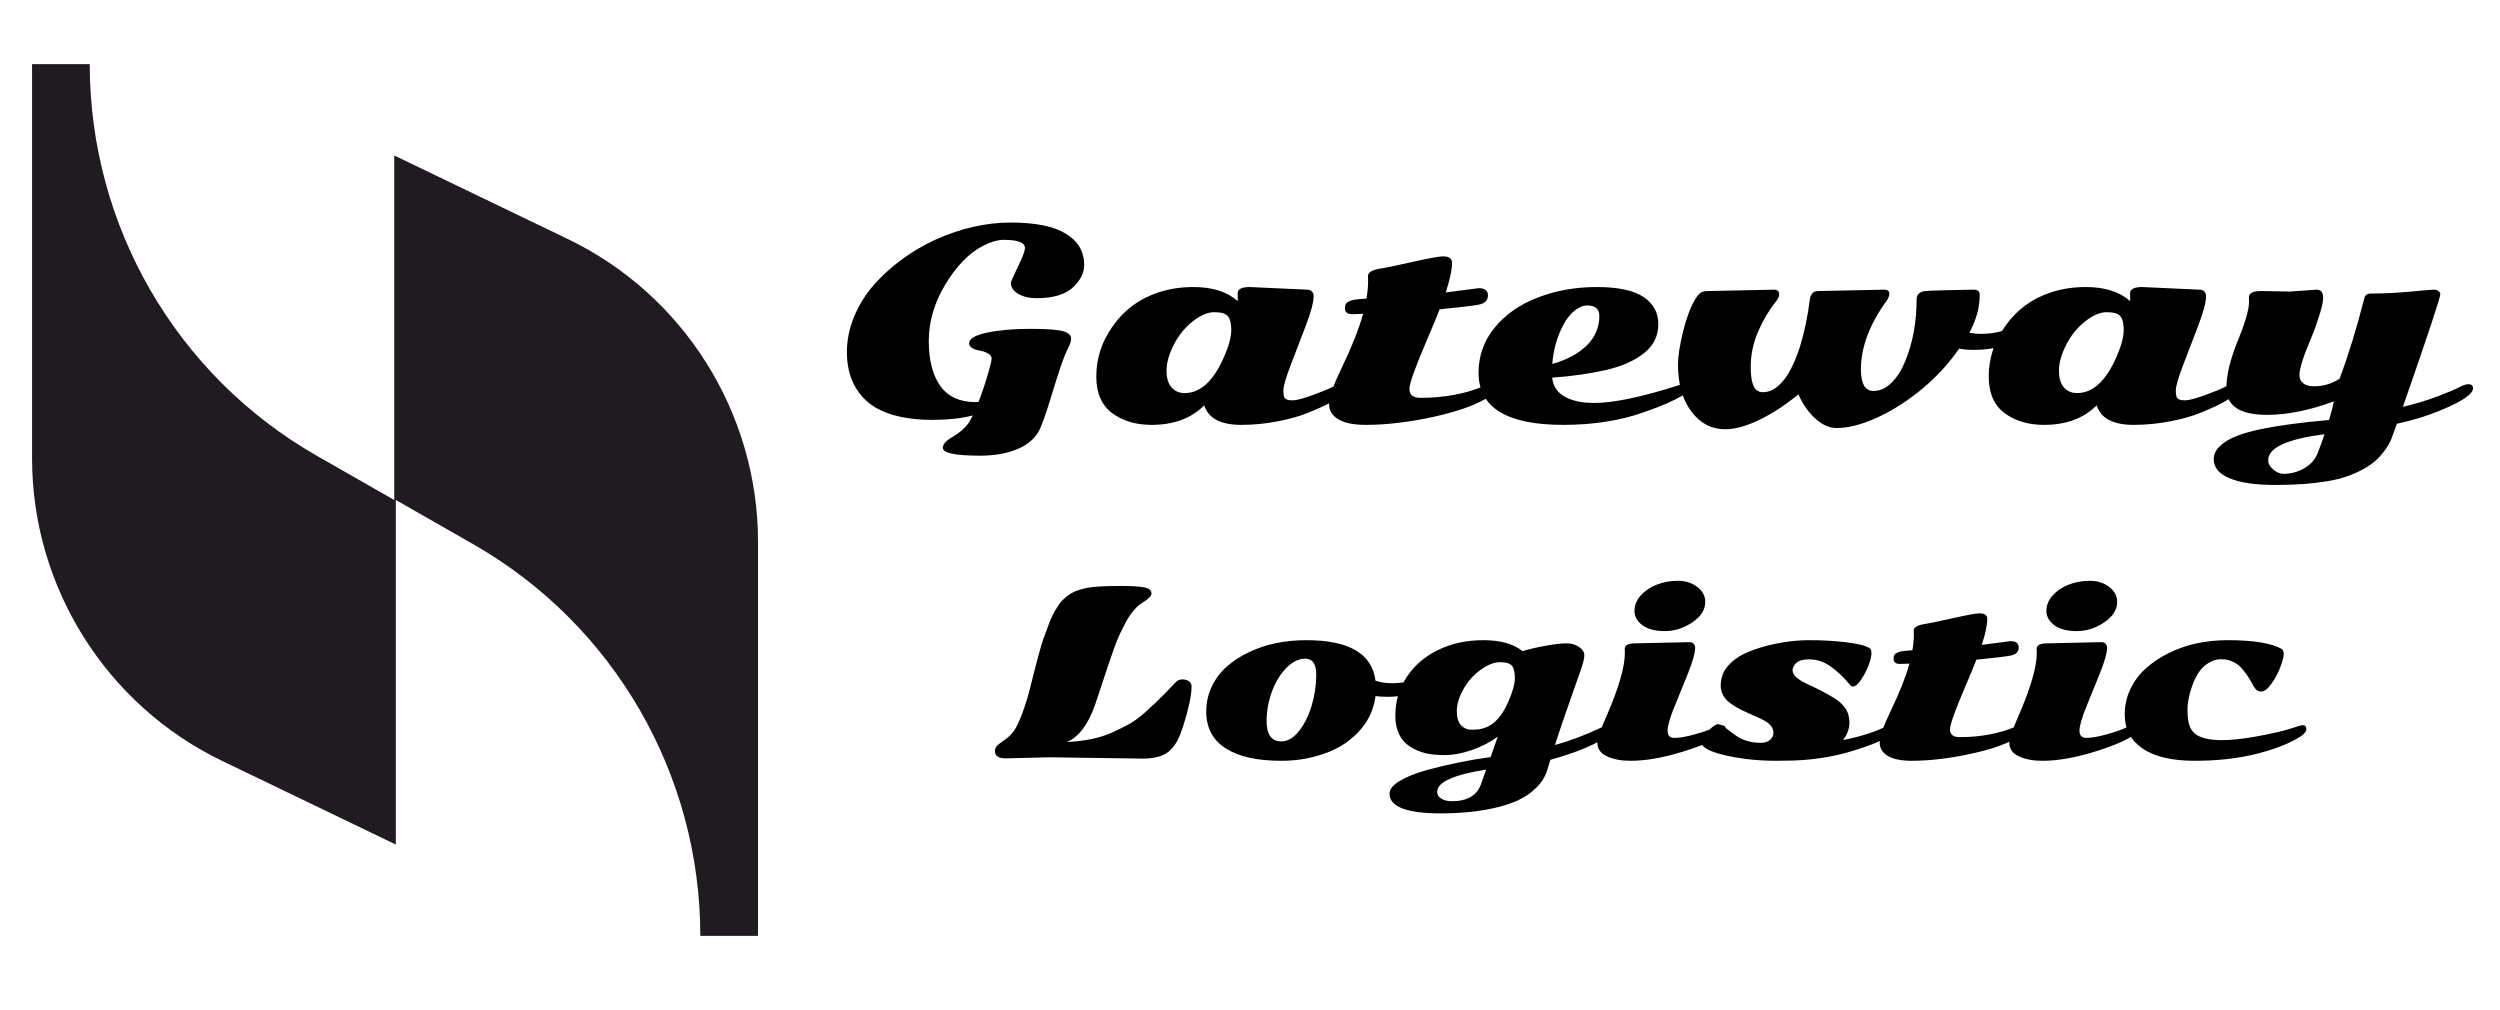 <svg width="156" height="63" viewBox="0 0 156 63" fill="none" xmlns="http://www.w3.org/2000/svg">
<path d="M24.6 9.7V31.2L19.7 28.4C11 23.4 5.6 14.1 5.6 4H2V28.6C2 36.6 6.6 44 13.9 47.5L24.7 52.7V31.2L29.6 34C38.3 39 43.7 48.3 43.7 58.4H47.3V33.8C47.3 25.8 42.7 18.4 35.4 14.9L24.6 9.7Z" fill="#201B21"/>
<path d="M63.956 15.473C63.956 15.135 63.516 14.966 62.636 14.966C62.261 14.966 61.839 15.085 61.37 15.325C60.907 15.559 60.474 15.887 60.073 16.309C59.672 16.731 59.313 17.208 58.995 17.739C58.302 18.885 57.956 20.062 57.956 21.27C57.956 22.473 58.196 23.411 58.675 24.083C59.159 24.755 59.891 25.091 60.87 25.091C60.953 25.091 61.016 25.088 61.058 25.083C61.266 24.552 61.453 23.999 61.62 23.427C61.792 22.854 61.878 22.505 61.878 22.38C61.878 22.249 61.805 22.143 61.659 22.059C61.513 21.976 61.352 21.919 61.175 21.887C60.706 21.804 60.472 21.651 60.472 21.427C60.472 21.135 60.847 20.911 61.597 20.755C62.347 20.598 63.24 20.52 64.276 20.52C65.318 20.52 66.005 20.57 66.339 20.669C66.672 20.762 66.839 20.919 66.839 21.137C66.839 21.288 66.748 21.544 66.565 21.903C66.383 22.262 66.084 23.132 65.667 24.512C65.25 25.893 64.948 26.726 64.761 27.012C64.454 27.486 63.985 27.841 63.355 28.075C62.73 28.314 61.995 28.434 61.151 28.434C59.605 28.434 58.831 28.27 58.831 27.942C58.831 27.723 59.026 27.502 59.417 27.278C59.865 27.018 60.201 26.729 60.425 26.411C60.519 26.27 60.61 26.109 60.698 25.927C59.985 26.109 59.157 26.2 58.214 26.2C57.271 26.2 56.446 26.098 55.737 25.895C55.034 25.687 54.474 25.39 54.058 25.005C53.25 24.26 52.847 23.249 52.847 21.973C52.847 21.223 52.995 20.489 53.292 19.77C53.589 19.052 53.99 18.401 54.495 17.817C55 17.234 55.589 16.695 56.261 16.2C56.933 15.705 57.641 15.289 58.386 14.95C59.964 14.242 61.524 13.887 63.065 13.887C64.607 13.887 65.755 14.119 66.511 14.583C67.271 15.046 67.651 15.695 67.651 16.528C67.651 17.012 67.435 17.466 67.003 17.887C66.513 18.367 65.745 18.606 64.698 18.606C64.344 18.606 64.042 18.557 63.792 18.458C63.318 18.27 63.081 18.002 63.081 17.653C63.081 17.575 63.227 17.239 63.519 16.645C63.81 16.052 63.956 15.661 63.956 15.473ZM73.925 24.528C74.904 24.528 75.722 23.778 76.378 22.278C76.68 21.591 76.831 21.033 76.831 20.606C76.831 20.179 76.758 19.885 76.612 19.723C76.472 19.562 76.19 19.481 75.769 19.481C75.352 19.481 74.899 19.677 74.409 20.067C73.925 20.453 73.534 20.939 73.237 21.528C72.94 22.117 72.792 22.648 72.792 23.122C72.792 23.591 72.896 23.942 73.105 24.177C73.313 24.411 73.586 24.528 73.925 24.528ZM77.987 17.911L81.565 18.075C81.701 18.075 81.802 18.117 81.87 18.2C81.938 18.278 81.972 18.367 81.972 18.466C81.972 18.846 81.813 19.453 81.495 20.286C81.183 21.114 80.868 21.937 80.55 22.755C80.237 23.567 80.081 24.106 80.081 24.372C80.081 24.632 80.12 24.799 80.198 24.872C80.282 24.945 80.438 24.981 80.667 24.981C80.896 24.981 81.313 24.872 81.917 24.653C82.526 24.429 82.938 24.26 83.151 24.145C83.37 24.031 83.537 23.973 83.651 23.973C83.855 23.973 83.956 24.064 83.956 24.247C83.956 24.632 83.175 25.137 81.612 25.762C81.086 25.976 80.451 26.153 79.706 26.294C78.966 26.439 78.214 26.512 77.448 26.512C76.172 26.512 75.404 26.106 75.144 25.294C74.331 26.106 73.237 26.512 71.862 26.512C70.92 26.512 70.123 26.286 69.472 25.833C68.763 25.338 68.409 24.559 68.409 23.497C68.409 22.377 68.74 21.346 69.401 20.403C70.125 19.356 71.094 18.635 72.308 18.239C72.98 18.02 73.701 17.911 74.472 17.911C75.654 17.911 76.573 18.203 77.23 18.786C77.235 18.755 77.237 18.705 77.237 18.637L77.23 18.302C77.23 18.041 77.482 17.911 77.987 17.911ZM90.214 18.247L92.269 17.981C92.654 17.981 92.847 18.132 92.847 18.434C92.847 18.736 92.664 18.927 92.3 19.005C91.935 19.078 91.112 19.177 89.831 19.302C89.654 19.765 89.388 20.408 89.034 21.231C88.31 22.919 87.948 23.932 87.948 24.27C87.948 24.64 88.177 24.825 88.636 24.825C90.115 24.825 91.443 24.578 92.62 24.083C92.792 24.01 92.927 23.973 93.026 23.973C93.219 23.973 93.315 24.059 93.315 24.231C93.315 24.403 93.19 24.572 92.94 24.739C92.175 25.244 91.021 25.666 89.48 26.005C87.938 26.343 86.516 26.512 85.214 26.512C84.474 26.512 83.909 26.398 83.519 26.169C83.128 25.934 82.933 25.614 82.933 25.208C82.933 24.796 83.204 24.028 83.745 22.903C84.355 21.643 84.792 20.536 85.058 19.583C84.735 19.598 84.511 19.606 84.386 19.606C84.079 19.606 83.925 19.481 83.925 19.231C83.925 19.049 83.974 18.927 84.073 18.864C84.172 18.802 84.274 18.757 84.378 18.731C84.487 18.705 84.579 18.689 84.651 18.684C84.73 18.674 84.836 18.663 84.972 18.653C85.107 18.643 85.206 18.635 85.269 18.63C85.336 18.234 85.37 17.861 85.37 17.512L85.362 17.216C85.362 16.981 85.659 16.822 86.253 16.739C86.451 16.713 87.073 16.583 88.12 16.348C89.167 16.114 89.808 15.997 90.042 15.997C90.417 15.997 90.605 16.127 90.605 16.387C90.605 16.835 90.474 17.455 90.214 18.247ZM105.058 23.973C105.24 23.973 105.331 24.059 105.331 24.231C105.331 24.398 105.206 24.554 104.956 24.7C104.711 24.841 104.407 24.994 104.042 25.161C103.677 25.322 103.175 25.515 102.534 25.739C101.06 26.255 99.396 26.512 97.542 26.512C94.021 26.512 92.261 25.429 92.261 23.262C92.261 22.205 92.594 21.268 93.261 20.45C93.933 19.627 94.831 18.999 95.956 18.567C97.081 18.13 98.308 17.911 99.636 17.911C100.964 17.911 101.935 18.117 102.55 18.528C103.17 18.939 103.479 19.505 103.479 20.223C103.479 20.963 103.183 21.567 102.589 22.036C102 22.505 101.216 22.854 100.237 23.083C99.253 23.312 98.125 23.473 96.855 23.567C96.938 24.374 97.516 24.877 98.589 25.075C98.865 25.122 99.157 25.145 99.464 25.145C100.683 25.145 102.44 24.778 104.737 24.044C104.878 23.997 104.985 23.973 105.058 23.973ZM96.862 22.708C97.769 22.458 98.485 22.075 99.011 21.559C99.537 21.044 99.8 20.421 99.8 19.692C99.8 19.499 99.737 19.346 99.612 19.231C99.487 19.117 99.297 19.059 99.042 19.059C98.792 19.059 98.529 19.169 98.253 19.387C97.982 19.606 97.753 19.893 97.565 20.247C97.17 20.981 96.935 21.802 96.862 22.708ZM106.581 18.161L110.714 18.075C110.917 18.075 111.019 18.177 111.019 18.38C111.019 18.499 110.956 18.637 110.831 18.794C110.383 19.356 110.006 19.994 109.698 20.708C109.396 21.421 109.245 22.148 109.245 22.887C109.245 23.663 109.368 24.151 109.612 24.348C109.716 24.432 109.849 24.473 110.011 24.473C110.349 24.473 110.667 24.341 110.964 24.075C111.266 23.809 111.521 23.473 111.729 23.067C111.943 22.661 112.136 22.192 112.308 21.661C112.594 20.744 112.802 19.752 112.933 18.684C112.943 18.559 112.987 18.442 113.065 18.333C113.149 18.218 113.279 18.161 113.456 18.161L117.589 18.075C117.792 18.075 117.894 18.161 117.894 18.333C117.894 18.468 117.831 18.622 117.706 18.794C116.649 20.262 116.12 21.682 116.12 23.052C116.12 23.947 116.383 24.395 116.909 24.395C117.31 24.395 117.683 24.226 118.026 23.887C118.37 23.549 118.654 23.106 118.878 22.559C119.357 21.398 119.597 20.106 119.597 18.684C119.597 18.382 119.771 18.208 120.12 18.161C120.235 18.145 120.711 18.127 121.55 18.106C122.394 18.085 122.935 18.075 123.175 18.075C123.414 18.075 123.534 18.184 123.534 18.403C123.534 19.184 123.318 19.971 122.886 20.762C123.125 20.809 123.368 20.833 123.612 20.833C124.43 20.833 125.175 20.645 125.847 20.27C125.993 20.187 126.115 20.145 126.214 20.145C126.422 20.145 126.526 20.242 126.526 20.434C126.526 20.622 126.414 20.802 126.19 20.973C125.44 21.546 124.43 21.833 123.159 21.833C122.821 21.833 122.519 21.807 122.253 21.755L121.901 22.231C121.292 23.038 120.55 23.788 119.675 24.481C118.805 25.169 117.917 25.713 117.011 26.114C116.11 26.51 115.308 26.708 114.604 26.708C114.151 26.708 113.706 26.51 113.269 26.114C112.836 25.718 112.487 25.216 112.222 24.606C111.425 25.262 110.618 25.791 109.8 26.192C108.982 26.588 108.266 26.786 107.651 26.786C106.792 26.786 106.086 26.413 105.534 25.669C104.982 24.924 104.706 23.95 104.706 22.747C104.706 22.236 104.813 21.546 105.026 20.677C105.245 19.807 105.5 19.132 105.792 18.653C105.912 18.46 106.024 18.33 106.128 18.262C106.232 18.195 106.383 18.161 106.581 18.161ZM129.612 24.528C130.591 24.528 131.409 23.778 132.065 22.278C132.368 21.591 132.519 21.033 132.519 20.606C132.519 20.179 132.446 19.885 132.3 19.723C132.159 19.562 131.878 19.481 131.456 19.481C131.039 19.481 130.586 19.677 130.097 20.067C129.612 20.453 129.222 20.939 128.925 21.528C128.628 22.117 128.479 22.648 128.479 23.122C128.479 23.591 128.584 23.942 128.792 24.177C129 24.411 129.274 24.528 129.612 24.528ZM133.675 17.911L137.253 18.075C137.388 18.075 137.49 18.117 137.558 18.2C137.625 18.278 137.659 18.367 137.659 18.466C137.659 18.846 137.5 19.453 137.183 20.286C136.87 21.114 136.555 21.937 136.237 22.755C135.925 23.567 135.769 24.106 135.769 24.372C135.769 24.632 135.808 24.799 135.886 24.872C135.969 24.945 136.125 24.981 136.354 24.981C136.584 24.981 137 24.872 137.604 24.653C138.214 24.429 138.625 24.26 138.839 24.145C139.058 24.031 139.224 23.973 139.339 23.973C139.542 23.973 139.644 24.064 139.644 24.247C139.644 24.632 138.862 25.137 137.3 25.762C136.774 25.976 136.138 26.153 135.394 26.294C134.654 26.439 133.901 26.512 133.136 26.512C131.86 26.512 131.091 26.106 130.831 25.294C130.019 26.106 128.925 26.512 127.55 26.512C126.607 26.512 125.81 26.286 125.159 25.833C124.451 25.338 124.097 24.559 124.097 23.497C124.097 22.377 124.427 21.346 125.089 20.403C125.813 19.356 126.782 18.635 127.995 18.239C128.667 18.02 129.388 17.911 130.159 17.911C131.341 17.911 132.261 18.203 132.917 18.786C132.922 18.755 132.925 18.705 132.925 18.637L132.917 18.302C132.917 18.041 133.17 17.911 133.675 17.911ZM154.026 23.973C154.219 23.973 154.315 24.062 154.315 24.239C154.315 24.588 153.649 25.041 152.315 25.598C151.482 25.947 150.565 26.229 149.565 26.442C149.44 26.791 149.328 27.098 149.229 27.364C149.131 27.635 148.948 27.937 148.683 28.27C148.422 28.604 148.112 28.882 147.753 29.106C147.399 29.33 147.016 29.518 146.604 29.669C146.198 29.825 145.74 29.945 145.229 30.028C144.308 30.184 143.227 30.262 141.987 30.262C140.753 30.262 139.802 30.124 139.136 29.848C138.469 29.572 138.136 29.174 138.136 28.653C138.136 28.351 138.266 28.078 138.526 27.833C138.787 27.588 139.125 27.382 139.542 27.216C139.964 27.049 140.5 26.898 141.151 26.762C142.261 26.538 143.654 26.354 145.331 26.208C145.472 25.744 145.573 25.356 145.636 25.044C144.12 25.606 142.729 25.887 141.464 25.887C139.771 25.887 138.925 25.328 138.925 24.208C138.925 23.421 139.159 22.45 139.628 21.294C140.102 20.132 140.339 19.317 140.339 18.848L140.331 18.552C140.331 18.291 140.584 18.161 141.089 18.161L142.909 18.192L144.558 18.075C144.693 18.075 144.795 18.117 144.862 18.2C144.93 18.278 144.964 18.419 144.964 18.622C144.964 18.82 144.886 19.169 144.729 19.669C144.578 20.163 144.412 20.627 144.229 21.059C143.735 22.221 143.487 23.002 143.487 23.403C143.487 23.632 143.571 23.807 143.737 23.927C143.904 24.046 144.123 24.106 144.394 24.106C144.966 24.106 145.5 23.947 145.995 23.63C146.552 22.124 147.065 20.45 147.534 18.606C147.581 18.413 147.719 18.317 147.948 18.317C148.703 18.317 149.513 18.278 150.378 18.2C151.243 18.117 151.737 18.075 151.862 18.075C151.993 18.075 152.094 18.106 152.167 18.169C152.24 18.231 152.276 18.291 152.276 18.348C152.276 18.572 151.498 20.919 149.94 25.387C150.711 25.205 151.427 24.989 152.089 24.739C152.756 24.484 153.209 24.294 153.448 24.169C153.693 24.038 153.886 23.973 154.026 23.973ZM144.659 28.177C144.81 27.796 144.94 27.437 145.05 27.098C142.706 27.395 141.534 27.937 141.534 28.723C141.534 28.927 141.638 29.117 141.847 29.294C142.06 29.476 142.274 29.567 142.487 29.567C142.961 29.567 143.404 29.445 143.815 29.2C144.227 28.96 144.508 28.619 144.659 28.177Z" fill="black"/>
<path d="M65.488 47.255L62.761 47.323C62.31 47.323 62.084 47.168 62.084 46.858C62.084 46.717 62.143 46.594 62.262 46.489C62.385 46.384 62.544 46.266 62.74 46.133C62.936 45.997 63.114 45.819 63.273 45.6C63.433 45.377 63.608 45.003 63.8 44.479C63.996 43.951 64.155 43.436 64.278 42.934C64.67 41.344 64.951 40.309 65.119 39.831C65.292 39.348 65.422 38.997 65.509 38.778C65.6 38.555 65.698 38.35 65.803 38.163C65.912 37.976 66.017 37.812 66.117 37.671C66.217 37.529 66.336 37.404 66.473 37.295C66.609 37.181 66.739 37.087 66.862 37.014C66.99 36.937 67.145 36.871 67.327 36.816C67.509 36.757 67.685 36.711 67.853 36.679C68.022 36.648 68.232 36.623 68.482 36.604C68.861 36.577 69.364 36.563 69.993 36.563C70.622 36.563 71.089 36.593 71.394 36.652C71.7 36.711 71.853 36.837 71.853 37.028C71.853 37.183 71.677 37.368 71.326 37.582C70.934 37.823 70.588 38.215 70.287 38.758C69.963 39.35 69.711 39.906 69.528 40.425C69.346 40.941 69.203 41.355 69.098 41.67C68.993 41.984 68.865 42.371 68.715 42.832C68.564 43.292 68.437 43.675 68.332 43.98C67.904 45.206 67.318 45.981 66.575 46.304C67.724 46.245 68.674 46.042 69.426 45.696C69.836 45.509 70.187 45.334 70.478 45.17C70.775 45.006 71.105 44.762 71.47 44.438C71.948 44.01 72.374 43.602 72.748 43.215C73.122 42.823 73.325 42.611 73.356 42.579C73.475 42.456 73.618 42.394 73.787 42.394C73.956 42.394 74.092 42.435 74.197 42.517C74.302 42.599 74.355 42.706 74.355 42.839C74.355 43.363 74.186 44.167 73.849 45.252C73.73 45.625 73.612 45.931 73.493 46.168C73.375 46.405 73.222 46.617 73.035 46.803C72.68 47.159 72.108 47.337 71.319 47.337L65.488 47.255ZM76.556 46.742C75.699 46.227 75.27 45.445 75.27 44.397C75.27 43.85 75.382 43.338 75.606 42.859C75.833 42.376 76.143 41.959 76.535 41.608C76.932 41.257 77.392 40.956 77.916 40.706C78.964 40.2 80.165 39.947 81.519 39.947C84.18 39.947 85.618 40.79 85.832 42.476C86.151 42.581 86.479 42.633 86.816 42.633C87.158 42.633 87.443 42.608 87.671 42.558C87.899 42.508 88.113 42.433 88.314 42.333C88.519 42.233 88.664 42.182 88.751 42.182C88.924 42.182 89.011 42.267 89.011 42.435C89.011 42.604 88.876 42.779 88.607 42.962C88.102 43.308 87.432 43.481 86.598 43.481C86.283 43.481 86.028 43.465 85.832 43.433C85.686 44.582 85.094 45.536 84.055 46.298C83.558 46.662 82.947 46.949 82.223 47.159C81.503 47.369 80.755 47.473 79.981 47.473C79.21 47.473 78.549 47.412 77.998 47.289C77.447 47.17 76.966 46.988 76.556 46.742ZM79.037 44.999C79.037 45.842 79.345 46.263 79.96 46.263C80.352 46.263 80.716 46.049 81.054 45.621C81.395 45.193 81.66 44.661 81.847 44.028C82.038 43.395 82.134 42.75 82.134 42.093C82.134 41.433 81.904 41.102 81.443 41.102C81.042 41.102 80.653 41.291 80.274 41.67C79.901 42.048 79.6 42.54 79.372 43.146C79.149 43.748 79.037 44.365 79.037 44.999ZM86.707 49.524C86.707 49.246 86.926 48.977 87.363 48.718C87.805 48.458 88.375 48.232 89.072 48.041C90.335 47.694 91.649 47.428 93.017 47.241C93.176 46.794 93.324 46.368 93.461 45.963C92.973 46.323 92.426 46.605 91.82 46.81C91.214 47.015 90.665 47.118 90.173 47.118C89.681 47.118 89.266 47.077 88.929 46.995C88.591 46.908 88.279 46.774 87.992 46.592C87.377 46.2 87.069 45.555 87.069 44.657C87.069 43.755 87.311 42.943 87.794 42.223C88.277 41.503 88.931 40.945 89.756 40.549C90.585 40.148 91.524 39.947 92.572 39.947C93.62 39.947 94.432 40.175 95.006 40.631C95.421 40.503 95.901 40.391 96.448 40.296C97 40.195 97.43 40.145 97.74 40.145C98.055 40.145 98.319 40.221 98.533 40.371C98.752 40.521 98.861 40.694 98.861 40.89C98.861 41.082 98.793 41.373 98.656 41.765C98.524 42.157 98.294 42.811 97.966 43.727C97.638 44.643 97.326 45.564 97.029 46.489C97.95 46.238 98.93 45.867 99.969 45.375C100.142 45.293 100.276 45.252 100.372 45.252C100.573 45.252 100.673 45.331 100.673 45.491C100.673 45.614 100.591 45.735 100.427 45.853C99.675 46.418 98.447 46.938 96.742 47.412L96.558 48.02C96.43 48.449 96.198 48.827 95.86 49.155C95.523 49.488 95.138 49.752 94.705 49.948C94.272 50.144 93.775 50.303 93.215 50.426C92.24 50.645 91.139 50.755 89.913 50.755C87.776 50.755 86.707 50.344 86.707 49.524ZM93.194 45.115C93.55 44.828 93.86 44.381 94.124 43.775C94.393 43.169 94.527 42.679 94.527 42.305C94.527 41.932 94.463 41.674 94.336 41.533C94.213 41.392 93.967 41.321 93.598 41.321C93.233 41.321 92.83 41.481 92.388 41.8C91.95 42.114 91.592 42.517 91.314 43.01C91.041 43.502 90.904 43.953 90.904 44.363C90.904 44.773 90.993 45.072 91.171 45.258C91.353 45.441 91.554 45.532 91.772 45.532C91.996 45.532 92.162 45.525 92.272 45.511C92.385 45.498 92.531 45.459 92.709 45.395C92.887 45.327 93.049 45.233 93.194 45.115ZM92.415 48.929L92.736 48.02C90.699 48.344 89.681 48.806 89.681 49.408C89.681 49.586 89.765 49.727 89.934 49.832C90.107 49.941 90.323 49.996 90.583 49.996C91.554 49.996 92.164 49.64 92.415 48.929ZM106.408 37.561C106.408 38.049 106.137 38.475 105.595 38.84C105.057 39.2 104.487 39.38 103.886 39.38C103.289 39.38 102.824 39.259 102.491 39.017C102.159 38.771 101.992 38.473 101.992 38.122C101.992 37.771 102.12 37.452 102.375 37.165C102.63 36.878 102.961 36.652 103.366 36.488C103.776 36.324 104.221 36.242 104.699 36.242C105.178 36.242 105.581 36.37 105.909 36.625C106.242 36.875 106.408 37.188 106.408 37.561ZM104.487 46.045C104.797 46.045 105.216 45.972 105.745 45.826C106.278 45.675 106.666 45.543 106.907 45.429C107.149 45.311 107.317 45.252 107.413 45.252C107.604 45.252 107.7 45.347 107.7 45.539C107.7 45.625 107.63 45.723 107.488 45.833C107.023 46.179 106.187 46.539 104.979 46.913C103.772 47.286 102.694 47.473 101.746 47.473C101.158 47.473 100.666 47.38 100.27 47.193C99.873 47.006 99.675 46.721 99.675 46.339C99.675 46.106 99.873 45.536 100.27 44.63C101.017 42.911 101.391 41.617 101.391 40.747L101.384 40.487C101.384 40.259 101.605 40.145 102.047 40.145L105.424 40.07C105.542 40.07 105.631 40.106 105.69 40.179C105.75 40.248 105.779 40.325 105.779 40.412C105.779 40.726 105.636 41.246 105.349 41.971C105.062 42.691 104.774 43.399 104.487 44.096C104.2 44.794 104.057 45.293 104.057 45.593C104.057 45.894 104.2 46.045 104.487 46.045ZM111.344 47.467C111.23 47.471 111.061 47.473 110.838 47.473C109.79 47.473 108.801 47.375 107.871 47.179C106.946 46.983 106.399 46.756 106.23 46.496C106.176 46.414 106.148 46.311 106.148 46.188C106.148 46.065 106.294 45.869 106.586 45.6C106.878 45.327 107.078 45.19 107.188 45.19C107.297 45.19 107.409 45.231 107.522 45.313C107.641 45.391 107.771 45.486 107.912 45.6C108.053 45.714 108.211 45.828 108.384 45.942C108.799 46.216 109.298 46.352 109.881 46.352C110.113 46.352 110.3 46.293 110.441 46.175C110.587 46.056 110.66 45.908 110.66 45.73C110.66 45.548 110.599 45.391 110.476 45.258C110.357 45.126 110.2 45.013 110.004 44.917C109.812 44.816 109.601 44.718 109.368 44.623C109.136 44.523 108.901 44.415 108.664 44.301C108.432 44.183 108.217 44.055 108.021 43.919C107.589 43.613 107.372 43.235 107.372 42.784C107.372 42.328 107.509 41.934 107.782 41.601C108.06 41.269 108.409 41.002 108.828 40.801C109.247 40.601 109.721 40.432 110.25 40.296C111.18 40.063 112.057 39.947 112.882 39.947C113.711 39.947 114.481 39.99 115.192 40.077C115.908 40.159 116.4 40.282 116.669 40.446C116.742 40.487 116.778 40.596 116.778 40.774C116.778 40.947 116.717 41.198 116.594 41.526C116.471 41.85 116.313 42.151 116.122 42.428C115.935 42.702 115.767 42.839 115.616 42.839C115.557 42.839 115.507 42.814 115.466 42.763C115.033 42.244 114.611 41.845 114.201 41.567C113.796 41.285 113.354 41.143 112.875 41.143C112.51 41.143 112.248 41.218 112.089 41.369C111.934 41.515 111.856 41.667 111.856 41.827C111.856 41.986 111.943 42.139 112.116 42.285C112.294 42.431 112.513 42.563 112.772 42.681C113.037 42.8 113.322 42.939 113.627 43.098C113.937 43.253 114.222 43.413 114.481 43.577C114.746 43.736 114.965 43.939 115.138 44.185C115.315 44.427 115.404 44.732 115.404 45.101C115.404 45.471 115.27 45.831 115.001 46.181C116.131 45.953 117.015 45.673 117.653 45.341C117.763 45.281 117.856 45.252 117.934 45.252C118.107 45.252 118.193 45.338 118.193 45.511C118.193 45.657 118.104 45.792 117.927 45.915C117.749 46.033 117.455 46.179 117.045 46.352C116.635 46.521 116.147 46.692 115.582 46.865C114.265 47.266 112.852 47.467 111.344 47.467ZM123.662 40.241L125.46 40.008C125.797 40.008 125.966 40.141 125.966 40.405C125.966 40.669 125.806 40.836 125.487 40.904C125.168 40.968 124.448 41.054 123.327 41.164C123.172 41.569 122.94 42.132 122.63 42.852C121.996 44.329 121.68 45.215 121.68 45.511C121.68 45.835 121.88 45.997 122.281 45.997C123.576 45.997 124.738 45.78 125.768 45.347C125.918 45.284 126.036 45.252 126.123 45.252C126.292 45.252 126.376 45.327 126.376 45.477C126.376 45.628 126.267 45.776 126.048 45.922C125.378 46.364 124.368 46.733 123.02 47.029C121.671 47.325 120.426 47.473 119.287 47.473C118.64 47.473 118.146 47.373 117.804 47.173C117.462 46.968 117.291 46.687 117.291 46.332C117.291 45.972 117.528 45.3 118.002 44.315C118.535 43.212 118.918 42.244 119.15 41.41C118.868 41.424 118.672 41.43 118.562 41.43C118.294 41.43 118.159 41.321 118.159 41.102C118.159 40.943 118.202 40.836 118.289 40.781C118.376 40.726 118.465 40.688 118.556 40.665C118.651 40.642 118.731 40.628 118.795 40.624C118.863 40.615 118.957 40.606 119.075 40.596C119.194 40.587 119.28 40.581 119.335 40.576C119.394 40.23 119.424 39.904 119.424 39.598L119.417 39.339C119.417 39.133 119.677 38.995 120.196 38.922C120.369 38.899 120.914 38.785 121.83 38.58C122.746 38.375 123.307 38.272 123.512 38.272C123.84 38.272 124.004 38.386 124.004 38.614C124.004 39.006 123.89 39.548 123.662 40.241ZM132.111 37.561C132.111 38.049 131.84 38.475 131.298 38.84C130.76 39.2 130.19 39.38 129.589 39.38C128.992 39.38 128.527 39.259 128.194 39.017C127.862 38.771 127.695 38.473 127.695 38.122C127.695 37.771 127.823 37.452 128.078 37.165C128.333 36.878 128.664 36.652 129.069 36.488C129.479 36.324 129.924 36.242 130.402 36.242C130.881 36.242 131.284 36.37 131.612 36.625C131.945 36.875 132.111 37.188 132.111 37.561ZM130.19 46.045C130.5 46.045 130.92 45.972 131.448 45.826C131.981 45.675 132.369 45.543 132.61 45.429C132.852 45.311 133.021 45.252 133.116 45.252C133.308 45.252 133.403 45.347 133.403 45.539C133.403 45.625 133.333 45.723 133.191 45.833C132.727 46.179 131.89 46.539 130.683 46.913C129.475 47.286 128.397 47.473 127.449 47.473C126.861 47.473 126.369 47.38 125.973 47.193C125.576 47.006 125.378 46.721 125.378 46.339C125.378 46.106 125.576 45.536 125.973 44.63C126.72 42.911 127.094 41.617 127.094 40.747L127.087 40.487C127.087 40.259 127.308 40.145 127.75 40.145L131.127 40.07C131.245 40.07 131.334 40.106 131.394 40.179C131.453 40.248 131.482 40.325 131.482 40.412C131.482 40.726 131.339 41.246 131.052 41.971C130.765 42.691 130.478 43.399 130.19 44.096C129.903 44.794 129.76 45.293 129.76 45.593C129.76 45.894 129.903 46.045 130.19 46.045ZM136.814 42.736C136.605 43.297 136.5 43.812 136.5 44.281C136.5 44.75 136.548 45.101 136.644 45.334C136.739 45.562 136.883 45.737 137.074 45.86C137.726 46.27 139.016 46.293 140.943 45.928C141.859 45.755 142.525 45.6 142.939 45.464C143.359 45.322 143.605 45.252 143.678 45.252C143.837 45.252 143.917 45.329 143.917 45.484C143.917 45.639 143.796 45.796 143.555 45.956C142.917 46.37 142.017 46.728 140.854 47.029C139.692 47.325 138.394 47.473 136.958 47.473C135.527 47.473 134.44 47.218 133.697 46.708C132.954 46.197 132.583 45.491 132.583 44.589C132.583 44.028 132.699 43.499 132.932 43.003C133.169 42.506 133.49 42.075 133.896 41.711C134.306 41.342 134.782 41.023 135.324 40.754C136.409 40.216 137.639 39.947 139.016 39.947C140.62 39.947 141.745 40.132 142.393 40.501C142.465 40.56 142.502 40.672 142.502 40.836C142.502 40.995 142.431 41.262 142.29 41.636C142.149 42.009 141.962 42.356 141.729 42.675C141.502 42.994 141.292 43.153 141.101 43.153C140.909 43.153 140.757 43.05 140.643 42.846C140.529 42.64 140.433 42.474 140.355 42.346C140.278 42.214 140.171 42.059 140.034 41.882C139.897 41.704 139.768 41.569 139.645 41.478C139.526 41.387 139.38 41.307 139.207 41.239C139.034 41.171 138.822 41.136 138.571 41.136C138.325 41.136 138.077 41.212 137.826 41.362C137.58 41.508 137.377 41.699 137.218 41.936C137.058 42.169 136.924 42.435 136.814 42.736Z" fill="black"/>
</svg>
